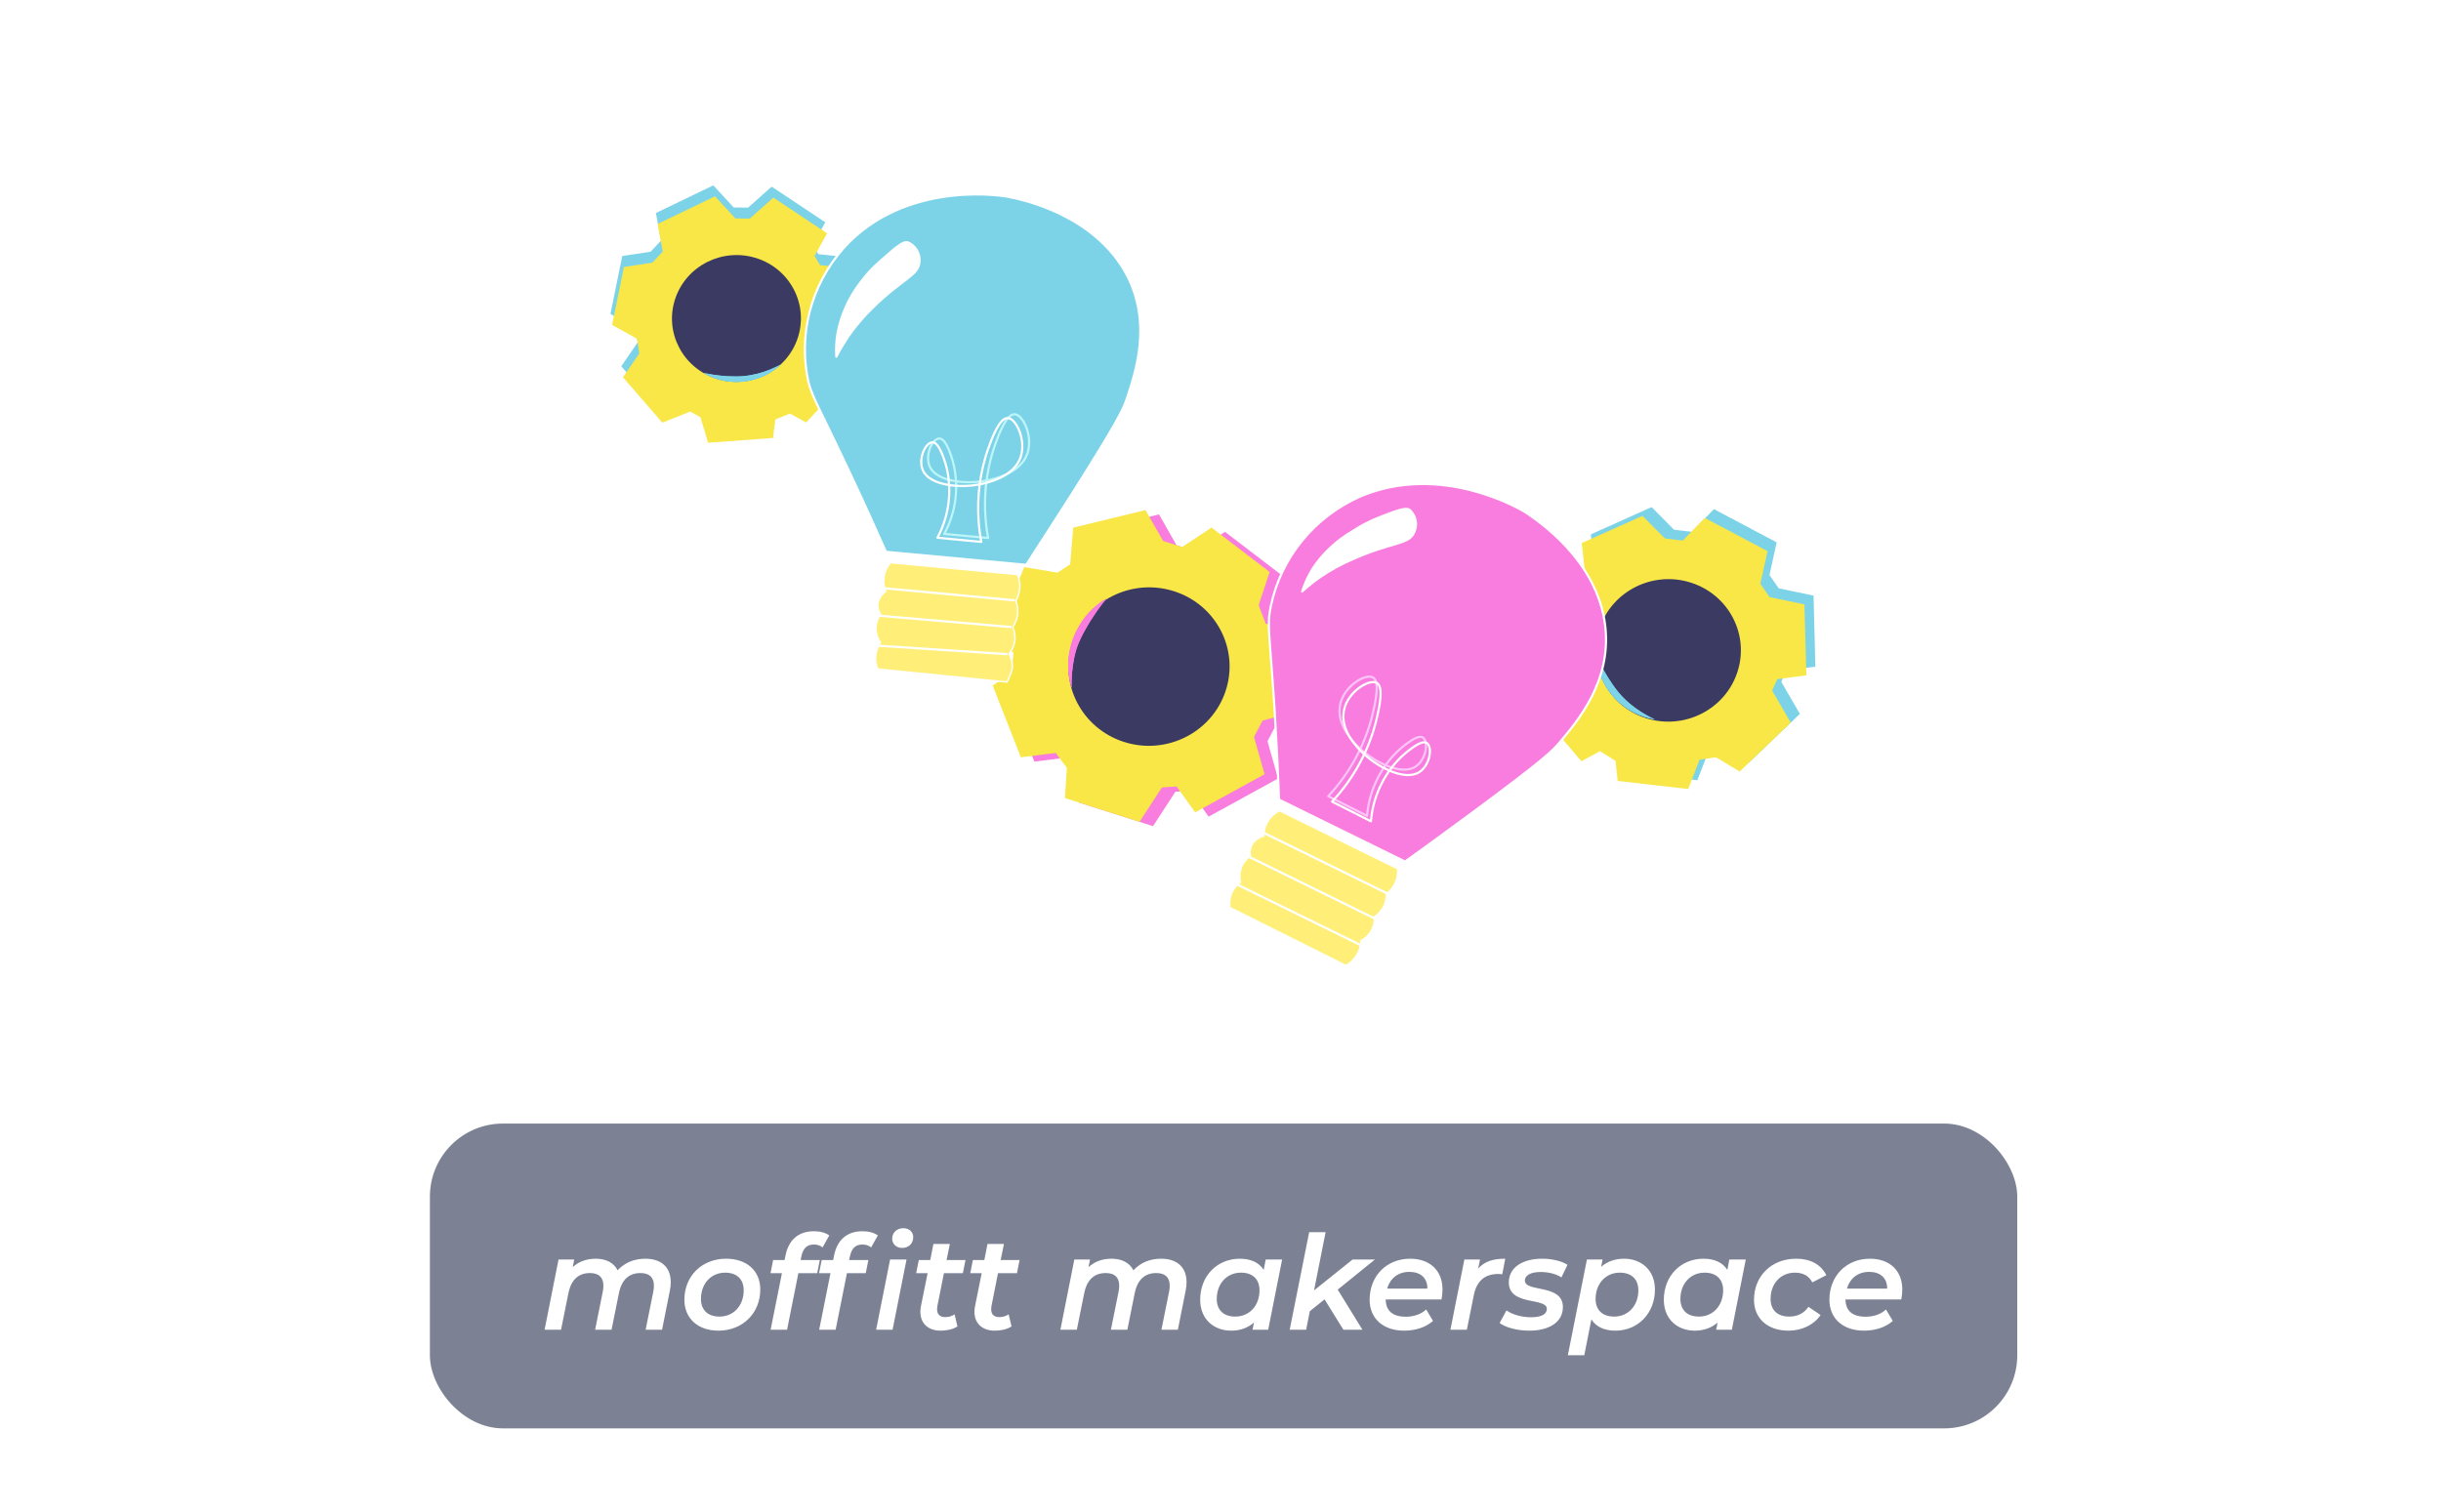 <svg width="334" height="207" viewBox="0 0 334 207" fill="none" xmlns="http://www.w3.org/2000/svg">
<g filter="url(#filter0_d)">
<rect x="58.823" y="149.781" width="217.197" height="41.719" rx="10" fill="#7C8294"/>
<path d="M88.304 168.28C86.756 168.28 85.478 168.82 84.506 169.864C83.984 168.82 82.904 168.28 81.518 168.28C80.312 168.28 79.214 168.64 78.368 169.432L78.566 168.388H76.424L74.516 178H76.766L77.774 173.014C78.152 171.124 79.178 170.242 80.726 170.242C81.968 170.242 82.562 170.854 82.562 171.97C82.562 172.204 82.544 172.456 82.49 172.726L81.428 178H83.678L84.686 172.996C85.064 171.124 86.09 170.242 87.638 170.242C88.88 170.242 89.474 170.854 89.474 171.97C89.474 172.204 89.456 172.456 89.402 172.726L88.34 178H90.59L91.652 172.672C91.742 172.24 91.778 171.844 91.778 171.484C91.778 169.396 90.428 168.28 88.304 168.28ZM98.305 178.126C101.635 178.126 104.029 175.714 104.029 172.492C104.029 169.936 102.193 168.28 99.349 168.28C96.019 168.28 93.643 170.674 93.643 173.896C93.643 176.434 95.479 178.126 98.305 178.126ZM98.449 176.2C96.829 176.2 95.911 175.282 95.911 173.788C95.911 171.664 97.315 170.188 99.223 170.188C100.843 170.188 101.761 171.106 101.761 172.6C101.761 174.724 100.357 176.2 98.449 176.2ZM111.365 166.336C111.851 166.336 112.247 166.48 112.553 166.732L113.471 165.094C112.967 164.716 112.193 164.518 111.365 164.518C109.205 164.518 107.909 165.76 107.495 167.776L107.351 168.46H105.785L105.425 170.26H106.991L105.443 178H107.693L109.241 170.26H111.815L112.175 168.46H109.547L109.655 167.938C109.889 166.858 110.411 166.336 111.365 166.336ZM123.607 164.104C122.689 164.104 122.077 164.734 122.077 165.544C122.077 166.228 122.617 166.804 123.427 166.804C124.345 166.804 124.957 166.192 124.957 165.31C124.957 164.644 124.417 164.104 123.607 164.104ZM118.009 166.336C118.495 166.336 118.891 166.48 119.197 166.732L120.115 165.094C119.611 164.716 118.837 164.518 118.009 164.518C115.849 164.518 114.553 165.76 114.139 167.776L113.995 168.46H112.429L112.069 170.26H113.635L112.087 178H114.337L115.885 170.26H118.459L118.819 168.46H116.191L116.299 167.938C116.533 166.858 117.055 166.336 118.009 166.336ZM119.881 178H122.131L124.039 168.388H121.789L119.881 178ZM129.156 170.26H131.748L132.108 168.46H129.516L129.966 166.264H127.716L127.284 168.46H125.718L125.358 170.26H126.924L126.006 174.796C125.952 175.066 125.934 175.318 125.934 175.552C125.934 177.172 127.05 178.126 128.688 178.126C129.48 178.126 130.326 177.982 131.01 177.55L130.614 175.894C130.236 176.146 129.786 176.272 129.354 176.272C128.562 176.272 128.22 175.858 128.22 175.192C128.22 175.066 128.238 174.922 128.256 174.778L129.156 170.26ZM136.557 170.26H139.149L139.509 168.46H136.917L137.367 166.264H135.117L134.685 168.46H133.119L132.759 170.26H134.325L133.407 174.796C133.353 175.066 133.335 175.318 133.335 175.552C133.335 177.172 134.451 178.126 136.089 178.126C136.881 178.126 137.727 177.982 138.411 177.55L138.015 175.894C137.637 176.146 137.187 176.272 136.755 176.272C135.963 176.272 135.621 175.858 135.621 175.192C135.621 175.066 135.639 174.922 135.657 174.778L136.557 170.26ZM158.88 168.28C157.332 168.28 156.054 168.82 155.082 169.864C154.56 168.82 153.48 168.28 152.094 168.28C150.888 168.28 149.79 168.64 148.944 169.432L149.142 168.388H147L145.092 178H147.342L148.35 173.014C148.728 171.124 149.754 170.242 151.302 170.242C152.544 170.242 153.138 170.854 153.138 171.97C153.138 172.204 153.12 172.456 153.066 172.726L152.004 178H154.254L155.262 172.996C155.64 171.124 156.666 170.242 158.214 170.242C159.456 170.242 160.05 170.854 160.05 171.97C160.05 172.204 160.032 172.456 159.978 172.726L158.916 178H161.166L162.228 172.672C162.318 172.24 162.354 171.844 162.354 171.484C162.354 169.396 161.004 168.28 158.88 168.28ZM173.183 168.388L172.913 169.81C172.265 168.784 171.131 168.28 169.637 168.28C166.559 168.28 164.219 170.62 164.219 173.896C164.219 176.56 166.091 178.126 168.449 178.126C169.709 178.126 170.771 177.73 171.581 177.01L171.383 178H173.525L175.433 168.388H173.183ZM169.025 176.2C167.405 176.2 166.487 175.282 166.487 173.788C166.487 171.664 167.891 170.188 169.799 170.188C171.419 170.188 172.337 171.106 172.337 172.6C172.337 174.724 170.933 176.2 169.025 176.2ZM188.133 168.388H185.073L179.799 172.618L181.383 164.644H179.133L176.469 178H178.719L179.223 175.462L181.239 173.842L183.813 178H186.423L183.039 172.51L188.133 168.388ZM197.377 172.492C197.377 169.864 195.613 168.28 192.949 168.28C189.727 168.28 187.405 170.638 187.405 173.896C187.405 176.452 189.241 178.126 192.139 178.126C193.615 178.126 195.073 177.694 196.081 176.794L195.145 175.228C194.479 175.858 193.471 176.218 192.373 176.218C190.519 176.218 189.637 175.39 189.601 173.86H197.233C197.323 173.446 197.377 172.978 197.377 172.492ZM192.841 170.08C194.335 170.08 195.325 170.89 195.307 172.366H189.799C190.213 170.962 191.311 170.08 192.841 170.08ZM202.257 169.63L202.509 168.388H200.367L198.459 178H200.709L201.663 173.266C202.059 171.268 203.229 170.368 204.993 170.368C205.209 170.368 205.353 170.386 205.551 170.422L205.965 168.28C204.345 168.28 203.139 168.622 202.257 169.63ZM209.241 178.126C211.941 178.126 213.849 176.992 213.849 174.886C213.849 171.682 208.647 172.924 208.647 171.268C208.647 170.602 209.349 170.098 210.807 170.098C211.743 170.098 212.805 170.296 213.651 170.836L214.479 169.108C213.669 168.586 212.319 168.28 211.023 168.28C208.287 168.28 206.451 169.504 206.451 171.52C206.451 174.778 211.653 173.554 211.653 175.138C211.653 175.858 210.951 176.29 209.475 176.29C208.197 176.29 206.901 175.912 206.127 175.354L205.191 177.082C205.983 177.676 207.567 178.126 209.241 178.126ZM222.213 168.28C220.953 168.28 219.891 168.676 219.081 169.396L219.279 168.388H217.137L214.527 181.492H216.777L217.749 176.578C218.379 177.604 219.531 178.126 221.043 178.126C224.103 178.126 226.443 175.768 226.443 172.492C226.443 169.828 224.571 168.28 222.213 168.28ZM220.863 176.2C219.243 176.2 218.325 175.282 218.325 173.788C218.325 171.664 219.729 170.188 221.637 170.188C223.257 170.188 224.175 171.106 224.175 172.6C224.175 174.724 222.771 176.2 220.863 176.2ZM236.623 168.388L236.353 169.81C235.705 168.784 234.571 168.28 233.077 168.28C229.999 168.28 227.659 170.62 227.659 173.896C227.659 176.56 229.531 178.126 231.889 178.126C233.149 178.126 234.211 177.73 235.021 177.01L234.823 178H236.965L238.873 168.388H236.623ZM232.465 176.2C230.845 176.2 229.927 175.282 229.927 173.788C229.927 171.664 231.331 170.188 233.239 170.188C234.859 170.188 235.777 171.106 235.777 172.6C235.777 174.724 234.373 176.2 232.465 176.2ZM244.715 178.126C246.551 178.126 248.207 177.334 249.107 175.984L247.451 174.868C246.821 175.786 245.885 176.2 244.823 176.2C243.185 176.2 242.267 175.282 242.267 173.788C242.267 171.664 243.671 170.188 245.579 170.188C246.713 170.188 247.523 170.62 247.973 171.52L249.899 170.53C249.125 169.036 247.703 168.28 245.759 168.28C242.375 168.28 239.999 170.674 239.999 173.896C239.999 176.434 241.835 178.126 244.715 178.126ZM260.289 172.492C260.289 169.864 258.525 168.28 255.861 168.28C252.639 168.28 250.317 170.638 250.317 173.896C250.317 176.452 252.153 178.126 255.051 178.126C256.527 178.126 257.985 177.694 258.993 176.794L258.057 175.228C257.391 175.858 256.383 176.218 255.285 176.218C253.431 176.218 252.549 175.39 252.513 173.86H260.145C260.235 173.446 260.289 172.978 260.289 172.492ZM255.753 170.08C257.247 170.08 258.237 170.89 258.219 172.366H252.711C253.125 170.962 254.223 170.08 255.753 170.08Z" fill="white"/>
</g>
<g opacity="0.85">
<path d="M96.003 55.246L94.256 54.271L90.529 55.746L85.641 50.096L87.766 46.995L87.398 44.528L84.09 42.707L85.564 35.482L89.271 34.922L90.999 33.071L90.309 29.438L97.488 25.982L100.169 28.892L102.549 28.919L105.634 26.177L112.259 30.588L110.645 33.538L111.684 35.262L116.1 35.712L117.286 43.455L114.329 44.688L113.226 46.844L115.322 49.915L109.974 55.696L107.912 54.551L105.406 55.545L105.098 57.971L97.026 58.566L96.003 55.246Z" fill="#65CBE4" stroke="#65CBE4" stroke-miterlimit="10" stroke-linecap="round"/>
<path d="M96.25 56.753L94.487 55.773L90.776 57.253L85.872 51.598L87.996 48.497L87.623 46.045L84.321 44.209L85.795 36.983L89.501 36.424L91.224 34.589L90.54 30.94L97.719 27.484L100.4 30.393L102.78 30.421L105.865 27.679L112.506 32.095L110.875 35.039L111.914 36.764L116.33 37.214L117.516 44.957L114.576 46.196L113.456 48.346L115.548 51.433L110.205 57.198L108.143 56.053L105.637 57.047L105.328 59.473L97.257 60.069L96.25 56.753Z" fill="#F7E326" stroke="#F7E326" stroke-miterlimit="10" stroke-linecap="round"/>
<path d="M98.034 51.837C102.666 53.314 107.644 50.817 109.154 46.26C110.664 41.703 108.133 36.811 103.502 35.334C98.87 33.857 93.892 36.354 92.382 40.911C90.872 45.469 93.403 50.36 98.034 51.837Z" fill="#191847"/>
<path d="M96.227 51.035C96.93 51.451 97.69 51.764 98.485 51.964C99.249 52.169 100.038 52.268 100.829 52.259C102.191 52.25 103.533 51.94 104.757 51.352C105.515 50.962 106.214 50.47 106.834 49.891C106.093 50.288 105.319 50.624 104.52 50.894C103.891 51.105 103.246 51.266 102.591 51.375C101.844 51.501 101.086 51.551 100.329 51.525C99.749 51.524 99.17 51.49 98.593 51.424C97.798 51.336 97.008 51.206 96.227 51.035V51.035Z" fill="#66CBE4"/>
<path d="M106.845 49.877C106.104 50.274 105.33 50.61 104.531 50.88C103.902 51.091 103.257 51.252 102.602 51.362C101.855 51.487 101.097 51.537 100.341 51.511C99.76 51.51 99.181 51.476 98.605 51.41C97.824 51.331 97.049 51.211 96.281 51.052C96.85 51.386 97.455 51.655 98.086 51.854L98.534 51.997C99.297 52.202 100.086 52.301 100.878 52.292C102.227 52.267 103.555 51.947 104.763 51.354C105.521 50.964 106.22 50.472 106.84 49.892L106.845 49.877Z" fill="#66CBE4"/>
<path d="M214.341 92.388L214.102 90.171L210.286 87.805L212.339 79.684L216.623 79.571L218.675 77.596L218.211 73.443L225.88 70.004L228.822 72.979L231.683 73.317L234.612 70.299L242.529 74.495L241.579 78.805L243.089 80.976L247.658 81.928L247.882 90.809L244.096 91.29L243.167 93.345L245.645 97.617L239.213 103.784L236.145 101.935L233.423 102.355L231.921 106.246L223.051 105.246L222.778 102.652L220.201 101.03L217.762 102.358L211.918 95.481L214.341 92.388Z" fill="#65CBE4" stroke="#65CBE4" stroke-miterlimit="10" stroke-linecap="round"/>
<path d="M213.091 93.592L212.857 91.358L209.041 88.992L211.094 80.872L215.362 80.753L217.425 78.799L216.966 74.631L224.63 71.208L227.577 74.167L230.433 74.521L233.362 71.502L241.279 75.698L240.329 80.009L241.839 82.179L246.407 83.131L246.653 92.002L242.845 92.494L241.917 94.548L244.394 98.82L237.968 104.972L234.9 103.123L232.178 103.543L230.671 107.45L221.806 106.434L221.517 103.835L218.951 102.233L216.495 103.557L210.668 96.684L213.091 93.592Z" fill="#F7E326" stroke="#F7E326" stroke-miterlimit="10" stroke-linecap="round"/>
<path d="M225.214 98.293C230.421 99.953 236.017 97.146 237.714 92.024C239.411 86.901 236.566 81.403 231.36 79.743C226.154 78.083 220.558 80.89 218.861 86.012C217.164 91.135 220.008 96.633 225.214 98.293Z" fill="#191847"/>
<path d="M218.39 89.814C218.468 90.716 218.675 91.603 219.004 92.448C219.311 93.276 219.738 94.057 220.271 94.767C221.188 95.964 222.373 96.938 223.734 97.612C224.589 98.039 225.507 98.332 226.455 98.48C225.597 98.081 224.776 97.609 224.002 97.071C223.398 96.653 222.831 96.186 222.305 95.677C221.701 95.082 221.158 94.431 220.684 93.732C220.179 93.014 219.851 92.456 219.603 92.029C219.355 91.602 218.806 90.748 218.39 89.814Z" fill="#66CBE4"/>
<path d="M218.39 89.814C218.469 90.716 218.675 91.603 219.004 92.448C219.312 93.276 219.738 94.057 220.271 94.767C221.188 95.964 222.373 96.938 223.734 97.612C224.595 98.025 225.511 98.317 226.455 98.48C225.597 98.081 224.777 97.609 224.002 97.071C223.399 96.653 222.831 96.186 222.305 95.676C221.701 95.082 221.158 94.431 220.685 93.732C220.179 93.014 219.851 92.456 219.603 92.029C219.355 91.602 218.843 90.638 218.427 89.704L218.39 89.814Z" fill="#66CBE4"/>
<path d="M146.649 79.492L148.753 78.109L149.157 73.206L158.335 70.979L160.651 75.043L163.676 76.007L167.598 73.41L174.982 79.055L173.532 83.433L174.664 86.371L179.181 87.637L179.072 97.474L174.263 98.796L172.891 101.388L174.287 106.307L165.526 111.122L163.081 107.713L160.548 107.881L157.555 112.48L148.081 109.459L148.337 105.536L146.521 103.112L141.851 103.695L138.282 94.6L140.752 92.967L141.033 89.662L138.445 87.966L142.306 78.769L146.649 79.492Z" fill="#F766D8" stroke="#F766D8" stroke-miterlimit="10" stroke-linecap="round"/>
<path d="M144.806 78.904L146.91 77.521L147.314 72.618L156.492 70.391L158.808 74.455L161.833 75.419L165.755 72.822L173.139 78.467L171.689 82.845L172.821 85.783L177.354 87.054L177.229 96.886L172.42 98.208L171.048 100.8L172.444 105.719L163.683 110.534L161.238 107.125L158.705 107.293L155.712 111.892L146.238 108.871L146.494 104.949L144.678 102.524L140.008 103.107L136.439 94.012L138.909 92.379L139.19 89.074L136.602 87.379L140.463 78.181L144.806 78.904Z" fill="#F7E326" stroke="#F7E326" stroke-miterlimit="10" stroke-linecap="round"/>
<path d="M153.799 101.55C159.589 103.396 165.812 100.274 167.699 94.578C169.586 88.882 166.423 82.767 160.634 80.921C154.844 79.075 148.621 82.197 146.734 87.893C144.846 93.589 148.01 99.704 153.799 101.55Z" fill="#191847"/>
<path d="M151.422 81.901C150.533 82.426 149.724 83.07 149.018 83.816C148.352 84.54 147.791 85.352 147.352 86.227C146.577 87.729 146.168 89.386 146.155 91.069C146.155 92.118 146.316 93.162 146.633 94.164C146.596 93.129 146.655 92.093 146.809 91.069C146.915 90.264 147.09 89.469 147.331 88.693C147.643 87.827 148.033 86.99 148.496 86.192C148.848 85.535 149.236 84.897 149.66 84.282C150.198 83.455 150.786 82.66 151.422 81.901V81.901Z" fill="#F766D8"/>
<path d="M151.422 81.901C150.533 82.426 149.724 83.07 149.018 83.816C148.352 84.54 147.791 85.352 147.352 86.227C146.577 87.729 146.168 89.386 146.155 91.069C146.155 92.118 146.316 93.162 146.633 94.164C146.596 93.129 146.655 92.093 146.809 91.069C146.915 90.264 147.09 89.469 147.331 88.693C147.643 87.827 148.033 86.99 148.496 86.192C148.848 85.535 149.236 84.897 149.66 84.282C150.189 83.47 150.767 82.689 151.39 81.944L151.422 81.901Z" fill="#F766D8"/>
<path d="M175.077 111.068C174.435 111.404 173.9 111.909 173.532 112.526C173.18 113.128 173.008 113.815 173.035 114.508C172.685 114.582 172.355 114.727 172.066 114.935C171.778 115.144 171.537 115.41 171.361 115.716C171.134 116.183 171.077 116.712 171.201 117.214C170.617 117.603 170.173 118.161 169.928 118.811C169.709 119.458 169.675 120.152 169.83 120.816C169.24 121.222 168.791 121.796 168.542 122.46C168.354 123.004 168.302 123.585 168.389 124.152L184.161 132.037C184.755 131.691 185.247 131.2 185.589 130.612C185.937 130.03 186.12 129.366 186.119 128.692C186.719 128.392 187.215 127.923 187.542 127.345C187.869 126.767 188.013 126.105 187.955 125.447C188.41 125.134 188.799 124.738 189.102 124.28C189.459 123.676 189.639 122.986 189.621 122.287C190.182 121.854 190.62 121.286 190.893 120.638C191.091 120.108 191.181 119.545 191.159 118.982L175.077 111.068Z" fill="#FFEC61"/>
<path d="M172.374 113.723L190.074 122.414" stroke="white" stroke-width="0.3" stroke-linecap="round" stroke-linejoin="round"/>
<path d="M170.64 117.14L188.324 125.826" stroke="white" stroke-width="0.3" stroke-linecap="round" stroke-linejoin="round"/>
<path d="M169.043 120.948L186.272 129.402" stroke="white" stroke-width="0.3" stroke-linecap="round" stroke-linejoin="round"/>
<path d="M175.014 109.447L192.254 117.921C194.564 116.29 197.727 113.956 201.583 111.129C211.244 103.972 212.407 102.811 213.405 101.614C215.877 98.694 220.477 93.249 219.655 85.796C218.65 76.544 210.069 71.04 208.759 70.135C208.203 69.783 197.203 63.194 186.062 67.981C182.978 69.354 180.267 71.425 178.151 74.024C176.035 76.624 174.574 79.678 173.888 82.937C173.315 85.627 173.737 86.702 174.416 97.365C174.722 102.529 174.915 106.699 175.014 109.447Z" fill="#F766D8" stroke="white" stroke-width="0.3" stroke-linecap="round" stroke-linejoin="round"/>
<path d="M189.022 70.683C188.246 70.976 187.49 71.317 186.756 71.701C186.263 71.962 185.738 72.265 185.15 72.652C182.887 73.949 180.968 75.753 179.548 77.917C178.974 78.877 178.511 79.897 178.168 80.959C178.928 80.265 179.733 79.62 180.577 79.028C181.989 78.054 183.498 77.222 185.08 76.547C190.52 74.12 192.807 74.588 193.519 72.813C193.746 72.307 193.807 71.745 193.695 71.204C193.582 70.663 193.302 70.17 192.892 69.793C192.415 69.415 191.252 69.827 189.022 70.683Z" fill="white" stroke="white" stroke-width="0.3" stroke-linecap="round" stroke-linejoin="round"/>
<path d="M121.847 77.014C121.375 77.557 121.065 78.217 120.95 78.922C120.849 79.608 120.935 80.308 121.198 80.951C120.907 81.147 120.66 81.4 120.471 81.693C120.283 81.986 120.157 82.314 120.102 82.656C120.07 83.167 120.206 83.674 120.49 84.103C120.079 84.663 119.857 85.335 119.853 86.024C119.868 86.71 120.075 87.379 120.452 87.956C120.073 88.544 119.851 89.215 119.805 89.909C119.781 90.478 119.883 91.045 120.103 91.571L137.794 93.347C137.958 93.036 138.1 92.715 138.218 92.385C138.328 92.113 138.42 91.834 138.495 91.55C138.568 90.838 138.416 90.121 138.061 89.497C138.536 88.927 138.822 88.229 138.883 87.496C138.912 86.923 138.804 86.352 138.568 85.828C138.935 85.314 139.166 84.718 139.24 84.094C139.314 83.47 139.229 82.838 138.991 82.255C139.345 81.651 139.535 80.968 139.542 80.272C139.549 79.71 139.438 79.153 139.217 78.636L121.847 77.014Z" fill="#FFEC61" stroke="white" stroke-width="0.2" stroke-linecap="round" stroke-linejoin="round"/>
<path d="M119.032 80.331L138.74 82.158" stroke="white" stroke-width="0.3" stroke-linecap="round" stroke-linejoin="round"/>
<path d="M119.948 84.243L138.254 85.815" stroke="white" stroke-width="0.3" stroke-linecap="round" stroke-linejoin="round"/>
<path d="M119.854 88.358L137.726 89.53" stroke="white" stroke-width="0.3" stroke-linecap="round" stroke-linejoin="round"/>
<path d="M121.222 75.527L140.413 77.311C141.926 74.99 144.054 71.665 146.614 67.676C153.035 57.536 153.684 56.002 154.16 54.621C155.359 50.999 157.678 44.322 154.189 37.655C149.848 29.394 139.832 27.314 138.254 27.003C137.646 26.809 124.887 24.621 116.294 33.041C113.918 35.413 112.147 38.304 111.127 41.478C110.106 44.651 109.865 48.016 110.423 51.295C110.867 54.014 111.661 54.876 116.219 64.565C118.4 69.195 120.108 73.013 121.222 75.527Z" fill="#65CBE4" stroke="white" stroke-width="0.3" stroke-linecap="round" stroke-linejoin="round"/>
<path d="M120.672 35.534C120.048 36.057 119.46 36.62 118.911 37.218C118.51 37.659 118.133 38.12 117.781 38.599C116.187 40.64 115.101 43.019 114.612 45.545C114.425 46.624 114.364 47.721 114.432 48.813C114.91 47.899 115.435 47.009 116.006 46.146C116.971 44.739 118.075 43.429 119.301 42.235C123.473 38.081 125.749 37.727 125.816 35.764C125.853 35.227 125.724 34.691 125.444 34.228C125.164 33.766 124.747 33.398 124.249 33.175C123.556 32.971 122.593 33.848 120.672 35.534Z" fill="white" stroke="white" stroke-width="0.3" stroke-linecap="round" stroke-linejoin="round"/>
<path d="M129.203 73.076C130.788 70.138 131.236 66.736 130.464 63.502C130.354 63.032 129.551 60.007 128.54 60.016C127.528 60.024 126.495 62.341 127.246 63.921C128.244 65.98 132.41 66.333 135.136 65.74C136.088 65.539 139.649 64.777 140.589 62.047C141.377 59.669 139.962 56.728 138.823 56.696C137.684 56.663 136.643 59.483 136.063 61.126C134.718 65.161 134.424 69.462 135.211 73.634L129.203 73.076Z" stroke="#B2F4F7" stroke-width="0.3" stroke-linecap="round" stroke-linejoin="round"/>
<path d="M128.267 73.596C129.841 70.655 130.289 67.257 129.528 64.022C129.402 63.546 128.599 60.522 127.604 60.536C126.608 60.549 125.554 62.877 126.31 64.441C127.308 66.5 131.474 66.853 134.2 66.26C135.131 66.07 138.713 65.297 139.653 62.567C140.436 60.205 139.026 57.248 137.887 57.216C136.748 57.184 135.707 60.003 135.122 61.662C133.78 65.697 133.487 69.998 134.27 74.169L128.267 73.596Z" stroke="white" stroke-width="0.3" stroke-linecap="round" stroke-linejoin="round"/>
<path d="M187.055 111.666C187.315 108.35 188.775 105.233 191.17 102.88C191.524 102.558 193.846 100.408 194.68 100.935C195.514 101.463 195.159 103.978 193.675 104.933C191.698 106.2 187.985 104.267 185.997 102.363C185.312 101.709 182.692 99.202 183.401 96.312C183.976 93.883 186.791 92.169 187.833 92.71C188.874 93.252 188.176 96.215 187.772 97.914C186.739 102.042 184.663 105.847 181.735 108.978L187.055 111.666Z" stroke="#FCBBF7" stroke-width="0.3" stroke-linecap="round" stroke-linejoin="round"/>
<path d="M187.586 112.41C187.845 109.094 189.305 105.976 191.7 103.624C192.054 103.302 194.377 101.152 195.211 101.679C196.045 102.206 195.689 104.722 194.205 105.676C192.228 106.944 188.515 105.011 186.528 103.106C185.842 102.452 183.222 99.945 183.932 97.055C184.506 94.627 187.321 92.913 188.363 93.454C189.405 93.995 188.706 96.959 188.302 98.658C187.266 102.784 185.19 106.589 182.266 109.721L187.586 112.41Z" stroke="white" stroke-width="0.3" stroke-linecap="round" stroke-linejoin="round"/>
</g>
<defs>
<filter id="filter0_d" x="54.823" y="149.781" width="225.197" height="49.719" filterUnits="userSpaceOnUse" color-interpolation-filters="sRGB">
<feFlood flood-opacity="0" result="BackgroundImageFix"/>
<feColorMatrix in="SourceAlpha" type="matrix" values="0 0 0 0 0 0 0 0 0 0 0 0 0 0 0 0 0 0 127 0"/>
<feOffset dy="4"/>
<feGaussianBlur stdDeviation="2"/>
<feColorMatrix type="matrix" values="0 0 0 0 0 0 0 0 0 0 0 0 0 0 0 0 0 0 0.25 0"/>
<feBlend mode="normal" in2="BackgroundImageFix" result="effect1_dropShadow"/>
<feBlend mode="normal" in="SourceGraphic" in2="effect1_dropShadow" result="shape"/>
</filter>
</defs>
</svg>
